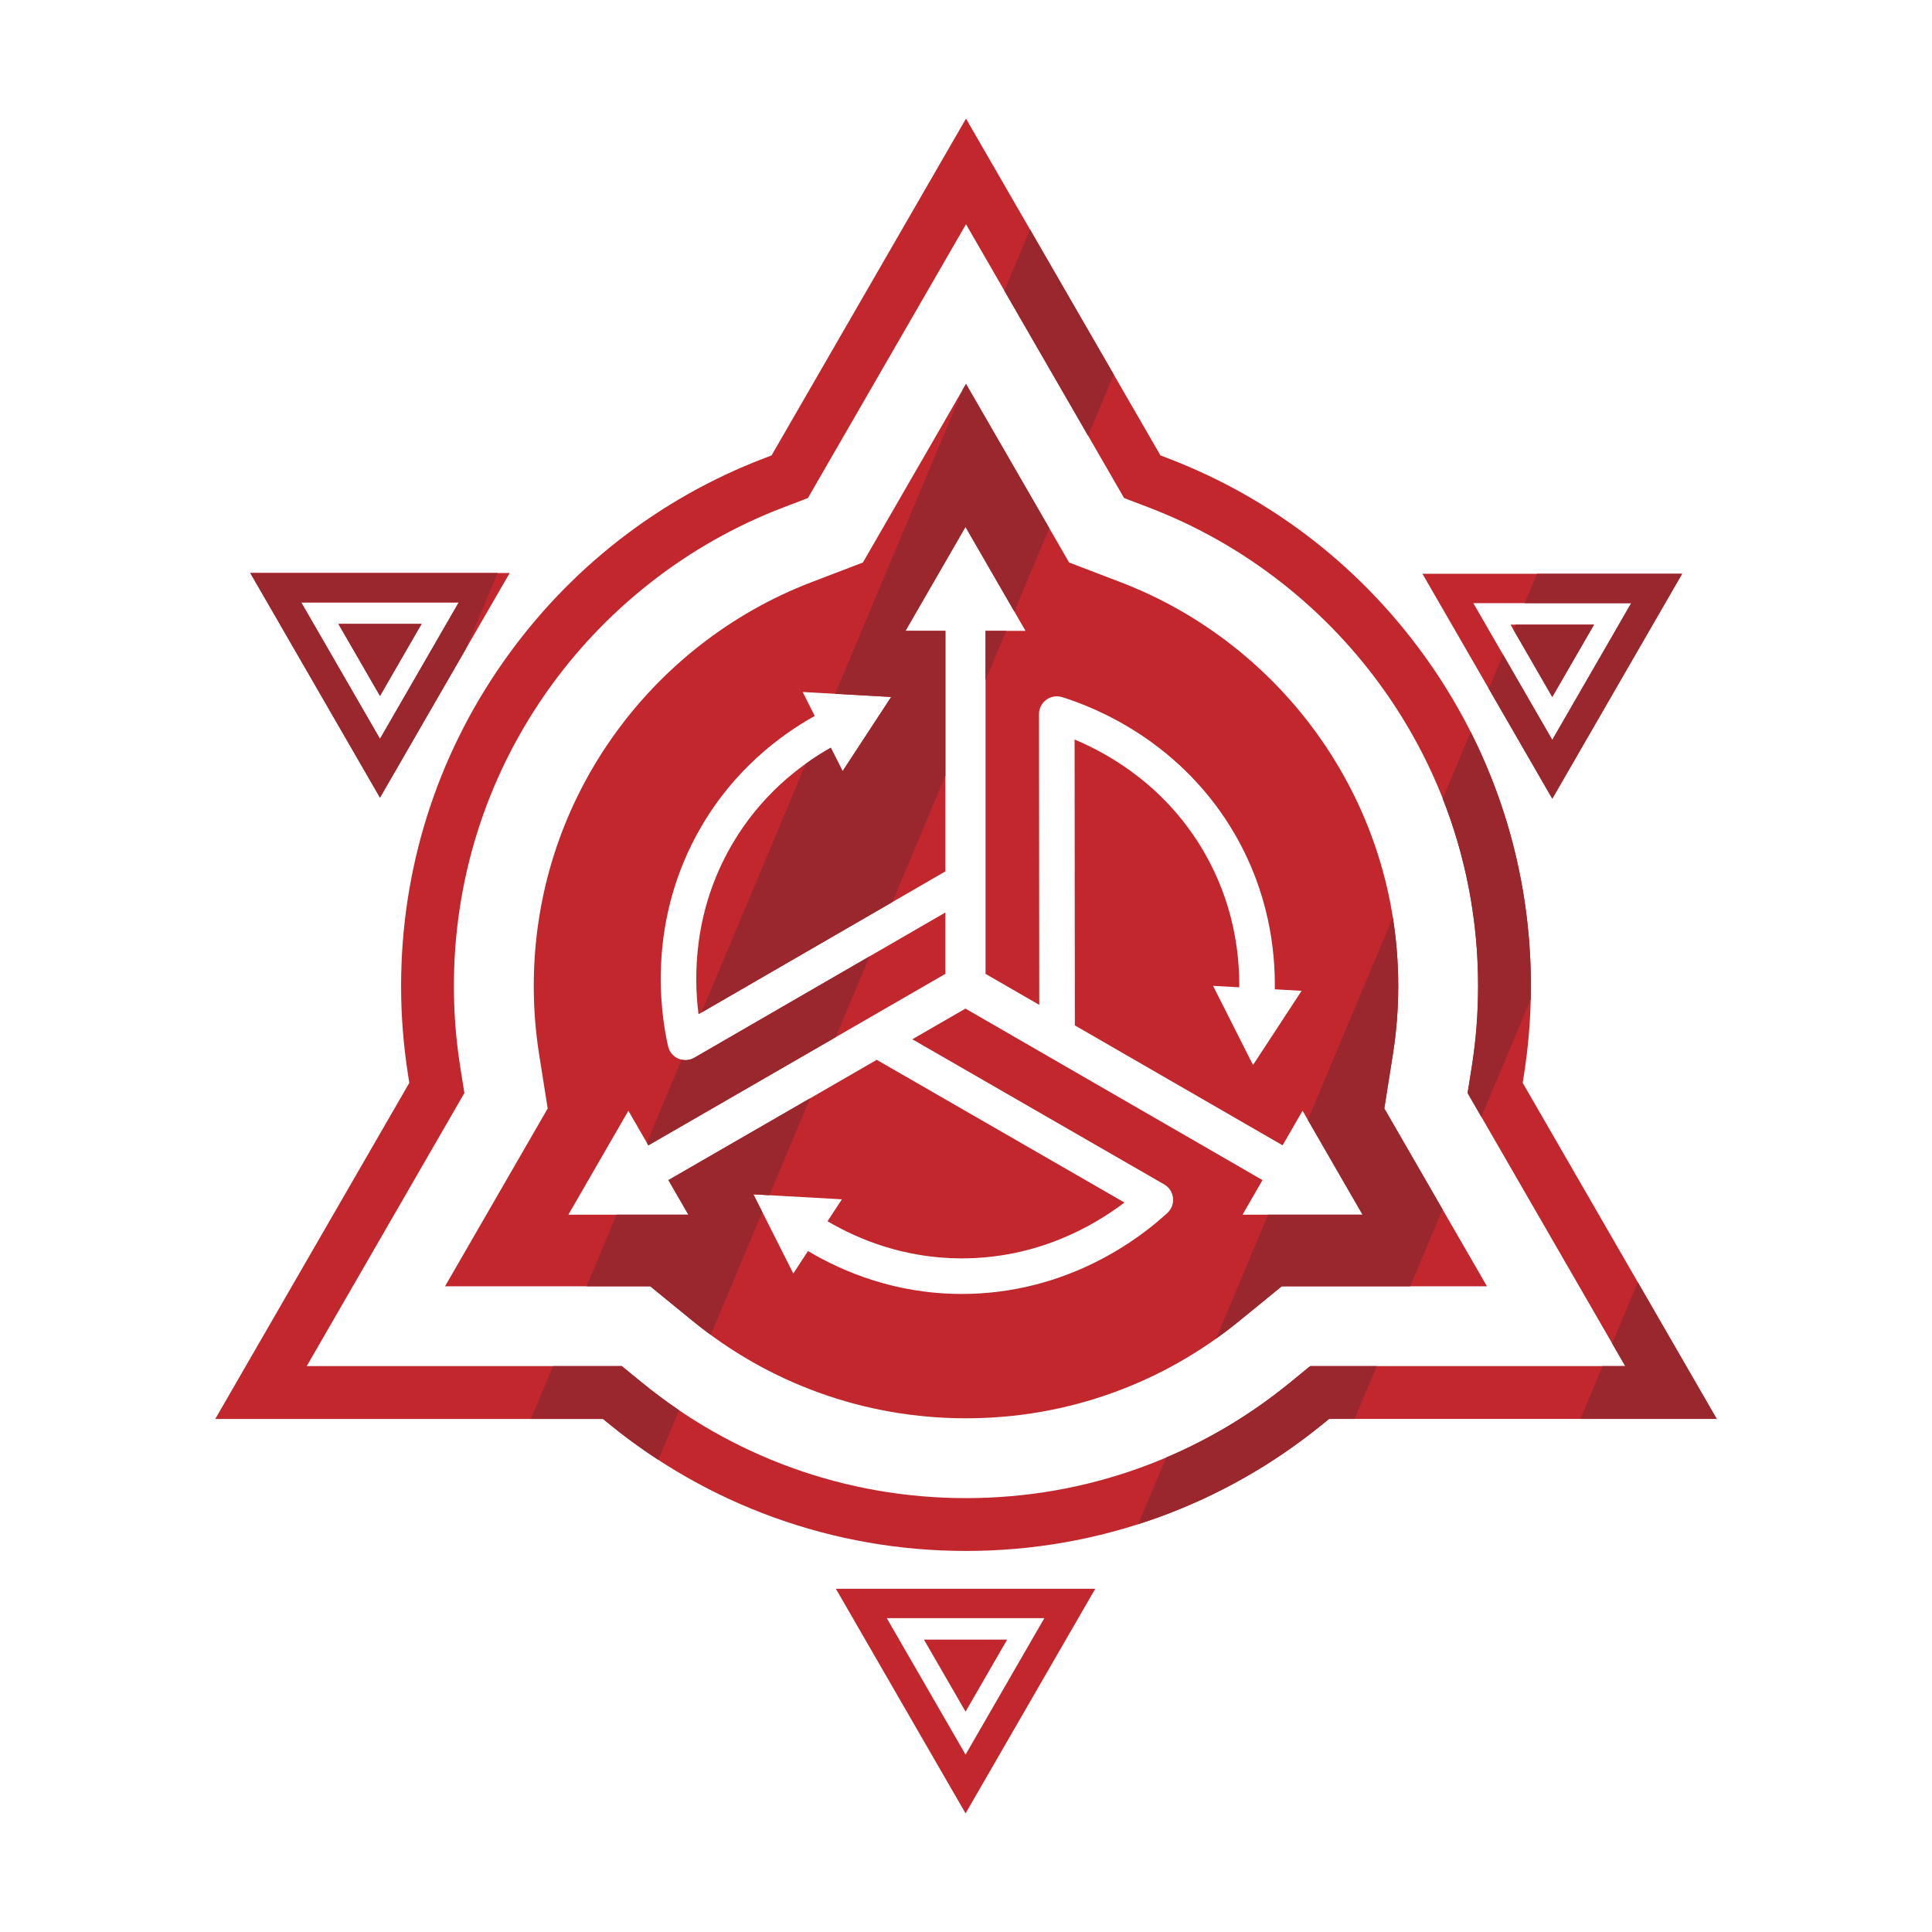 <?xml version="1.0" encoding="utf-8"?>
<!-- Generator: Adobe Illustrator 26.2.1, SVG Export Plug-In . SVG Version: 6.00 Build 0)  -->
<svg version="1.1" id="レイヤー_1" xmlns="http://www.w3.org/2000/svg" xmlns:xlink="http://www.w3.org/1999/xlink" x="0px"
	 y="0px" viewBox="0 0 1500 1500" style="enable-background:new 0 0 1500 1500;" xml:space="preserve">
<style type="text/css">
	.st0{fill:#C1272D;}
	.st1{fill:#9A272D;}
</style>
<path class="st0" d="M750,1204.15c-51.43,0-101.79-8.82-149.67-26.2c-46.27-16.8-89.16-41.18-127.48-72.46l-4.69-3.83H167.13
	l150.66-260.94l-0.94-5.95c-3.61-22.76-5.44-46.05-5.44-69.22c0-90.57,27.37-177.5,79.15-251.39
	c50.64-72.26,120.78-127.04,202.84-158.42l5.63-2.15L750,92.09l150.97,261.49l5.63,2.15c82.06,31.38,152.2,86.16,202.84,158.42
	c51.78,73.89,79.15,160.82,79.15,251.39c0,23.17-1.83,46.45-5.44,69.22l-0.94,5.95l150.66,260.94h-301.02l-4.69,3.83
	c-38.32,31.28-81.21,55.66-127.48,72.46C851.79,1195.33,801.43,1204.15,750,1204.15z M498.77,1073.72
	c34.74,28.36,73.61,50.46,115.55,65.68c43.39,15.75,89.04,23.74,135.68,23.74c46.64,0,92.29-7.99,135.68-23.74
	c41.93-15.22,80.81-37.32,115.55-65.68l16.01-13.07h244.62l-122.41-212.02l3.22-20.29c3.27-20.65,4.93-41.78,4.93-62.8
	c0-82.11-24.8-160.9-71.73-227.86c-22.63-32.3-49.86-61.01-80.93-85.35c-31.33-24.54-65.98-44.16-102.98-58.31l-19.22-7.35
	L750,174.09L627.26,386.68l-19.22,7.35c-37,14.15-71.65,33.77-102.98,58.31c-31.07,24.33-58.3,53.05-80.93,85.35
	c-46.92,66.96-71.73,145.76-71.73,227.86c0,21.02,1.66,42.15,4.93,62.8l3.22,20.29l-122.41,212.02h244.62L498.77,1073.72z
	 M1104.37,445.47l100.82,174.62L1306,445.47H1104.37z M1143.89,468.29h122.59l-61.3,106.17L1143.89,468.29z M295.02,619.28
	l100.69-174.39H194.33L295.02,619.28z M295.02,573.65L233.85,467.7h122.33L295.02,573.65z M749.66,1407.91l100.69-174.39H648.97
	L749.66,1407.91z M749.66,1362.28l-61.17-105.94h122.33L749.66,1362.28z M717.37,1273.01h64.57l-32.29,55.92L717.37,1273.01z
	 M1172.77,484.96h64.83l-32.42,56.15L1172.77,484.96z M262.73,484.38h64.57l-32.29,55.92L262.73,484.38z M1074.78,860.62l6.65-41.98
	c2.76-17.45,4.17-35.31,4.17-53.09c0-69.31-20.92-135.8-60.5-192.28c-19.12-27.29-42.13-51.55-68.38-72.12
	c-26.45-20.72-55.68-37.27-86.89-49.21l-39.77-15.21L750,298.09l-80.05,138.65l-39.77,15.21c-31.21,11.93-60.44,28.49-86.89,49.21
	c-26.25,20.56-49.26,44.83-68.38,72.12c-39.58,56.48-60.5,122.97-60.5,192.28c0,17.78,1.4,35.65,4.17,53.09l6.65,41.98l-79.7,138.04
	h159.33l33.12,27.04c29.33,23.94,62.13,42.59,97.5,55.43c36.59,13.28,75.12,20.02,114.52,20.02s77.94-6.74,114.52-20.02
	c35.37-12.84,68.17-31.49,97.5-55.43l33.13-27.04h159.33L1074.78,860.62z M964.69,943.09l15.51-26.87L749.59,783.07l-41.26,23.82
	L903.9,919.58c3.8,2.19,6.34,6.06,6.83,10.41c0.49,4.36-1.12,8.69-4.33,11.67c-20.51,19.02-77.21,63.23-160.43,62.96
	c-50.95-0.16-91.52-17.15-118.64-33.32l-11.41,17.43l-31.01-61.46l68.73,3.86l-11.16,17.04c23.94,14.11,59.36,28.69,103.59,28.83
	c58.73,0.19,102.52-24.77,126.95-43.36L680.7,822.85l-161.73,93.37l15.51,26.87l-93.2-0.01l46.59-80.71l15.51,26.87l230.62-133.15
	v-47.64L539.07,821.23c-3.8,2.2-8.41,2.46-12.43,0.71c-4.02-1.75-6.97-5.31-7.94-9.59c-6.22-27.28-16.16-98.48,25.69-170.41
	c25.62-44.04,60.61-70.69,88.18-86.09l-9.39-18.6l68.73,3.87l-37.71,57.59l-9.18-18.19c-24.19,13.68-54.52,37.06-76.77,75.29
	c-29.53,50.77-29.81,101.17-25.92,131.62l191.68-110.89V489.8h-31.02l46.61-80.71l46.6,80.71h-31.03v266.3l41.7,24.07l-0.2-225.72
	c0-4.39,2.08-8.51,5.61-11.12c3.53-2.61,8.09-3.38,12.28-2.09c26.73,8.25,93.37,35.25,134.74,107.45
	c25.33,44.21,30.91,87.83,30.46,119.41l20.8,1.17l-37.72,57.59l-31.02-61.45l20.34,1.14c0.24-27.79-4.83-65.75-26.82-104.13
	c-29.2-50.96-72.71-76.4-101.03-88.26l0.2,221.95l161.29,93.12l15.51-26.87l46.59,80.72L964.69,943.09z"/>
<path class="st1" d="M1015.41,869.5l65.98-157.23c2.78,17.49,4.2,35.29,4.2,53.28c0,17.78-1.4,35.65-4.17,53.09l-6.65,41.98
	l45.21,78.31l-25.07,59.73h-99.77l-33.13,27.04c-5.82,4.75-11.78,9.28-17.87,13.61l40.38-96.22l73.36,0L1015.41,869.5z
	 M498.77,1073.72l-16.01-13.07h-53.38l-17.21,41h55.98l4.69,3.83c12.29,10.03,25.06,19.35,38.26,27.94l16.16-38.5
	C517.49,1088.3,507.98,1081.24,498.77,1073.72z M691.91,541.12l-37.71,57.59l-9.18-18.19c-6.13,3.47-12.65,7.56-19.33,12.35
	l-81.11,193.27l148.26-85.77l41.17-98.1V489.8h-31.02l46.61-80.71l37.92,65.68l27.15-64.69L750,298.09l-2.22,3.85l-99.35,236.73
	L691.91,541.12z M584.9,927.28l12.42,0.7l31.56-75.21l-109.92,63.46l15.51,26.87l-55.76-0.01l-23.32,55.57h49.46l33.12,27.04
	c4.53,3.7,9.15,7.25,13.84,10.7l40.02-95.36L584.9,927.28z M1017.24,1060.65l-16.01,13.07c-29.22,23.85-61.38,43.26-95.81,57.89
	l-21.72,51.77c5.36-1.71,10.69-3.51,15.98-5.44c46.27-16.8,89.16-41.18,127.48-72.46l4.69-3.83h19.85l17.21-41H1017.24z
	 M648.81,805.28l26.35-62.78l-136.08,78.73c-3.01,1.74-6.52,2.25-9.86,1.52l-27.03,64.41l1.2,2.08L648.81,805.28z M1266.48,468.29
	l-61.3,106.17l-38.19-66.15l-11.09,26.43l49.28,85.36L1306,445.47h-112.64l-9.58,22.82H1266.48z M1141.83,568.26l-21.7,51.72
	c18.1,45.96,27.47,95.14,27.47,145.57c0,21.02-1.66,42.15-4.93,62.8l-3.22,20.29l10.67,18.48l38.35-91.38
	c0.08-3.4,0.13-6.8,0.13-10.19C1188.6,696.25,1172.55,629.09,1141.83,568.26z M295.02,619.28L194.33,444.89h191.98l-24.99,59.55
	L295.02,619.28z M233.85,467.7l61.17,105.94l61.17-105.94H233.85z M1251.65,1042.98l10.21,17.68h-17.63l-17.21,41h105.85
	l-61.29-106.16L1251.65,1042.98z M327.31,484.38h-64.57l32.29,55.92L327.31,484.38z M779.78,225.67l65.01,112.6l19.93-47.49
	l-65.01-112.6L779.78,225.67z M765.16,528.02l16.04-38.22h-16.04V528.02z M1237.6,484.96h-60.81l-1.69,4.03l30.09,52.12
	L1237.6,484.96z"/>
</svg>
